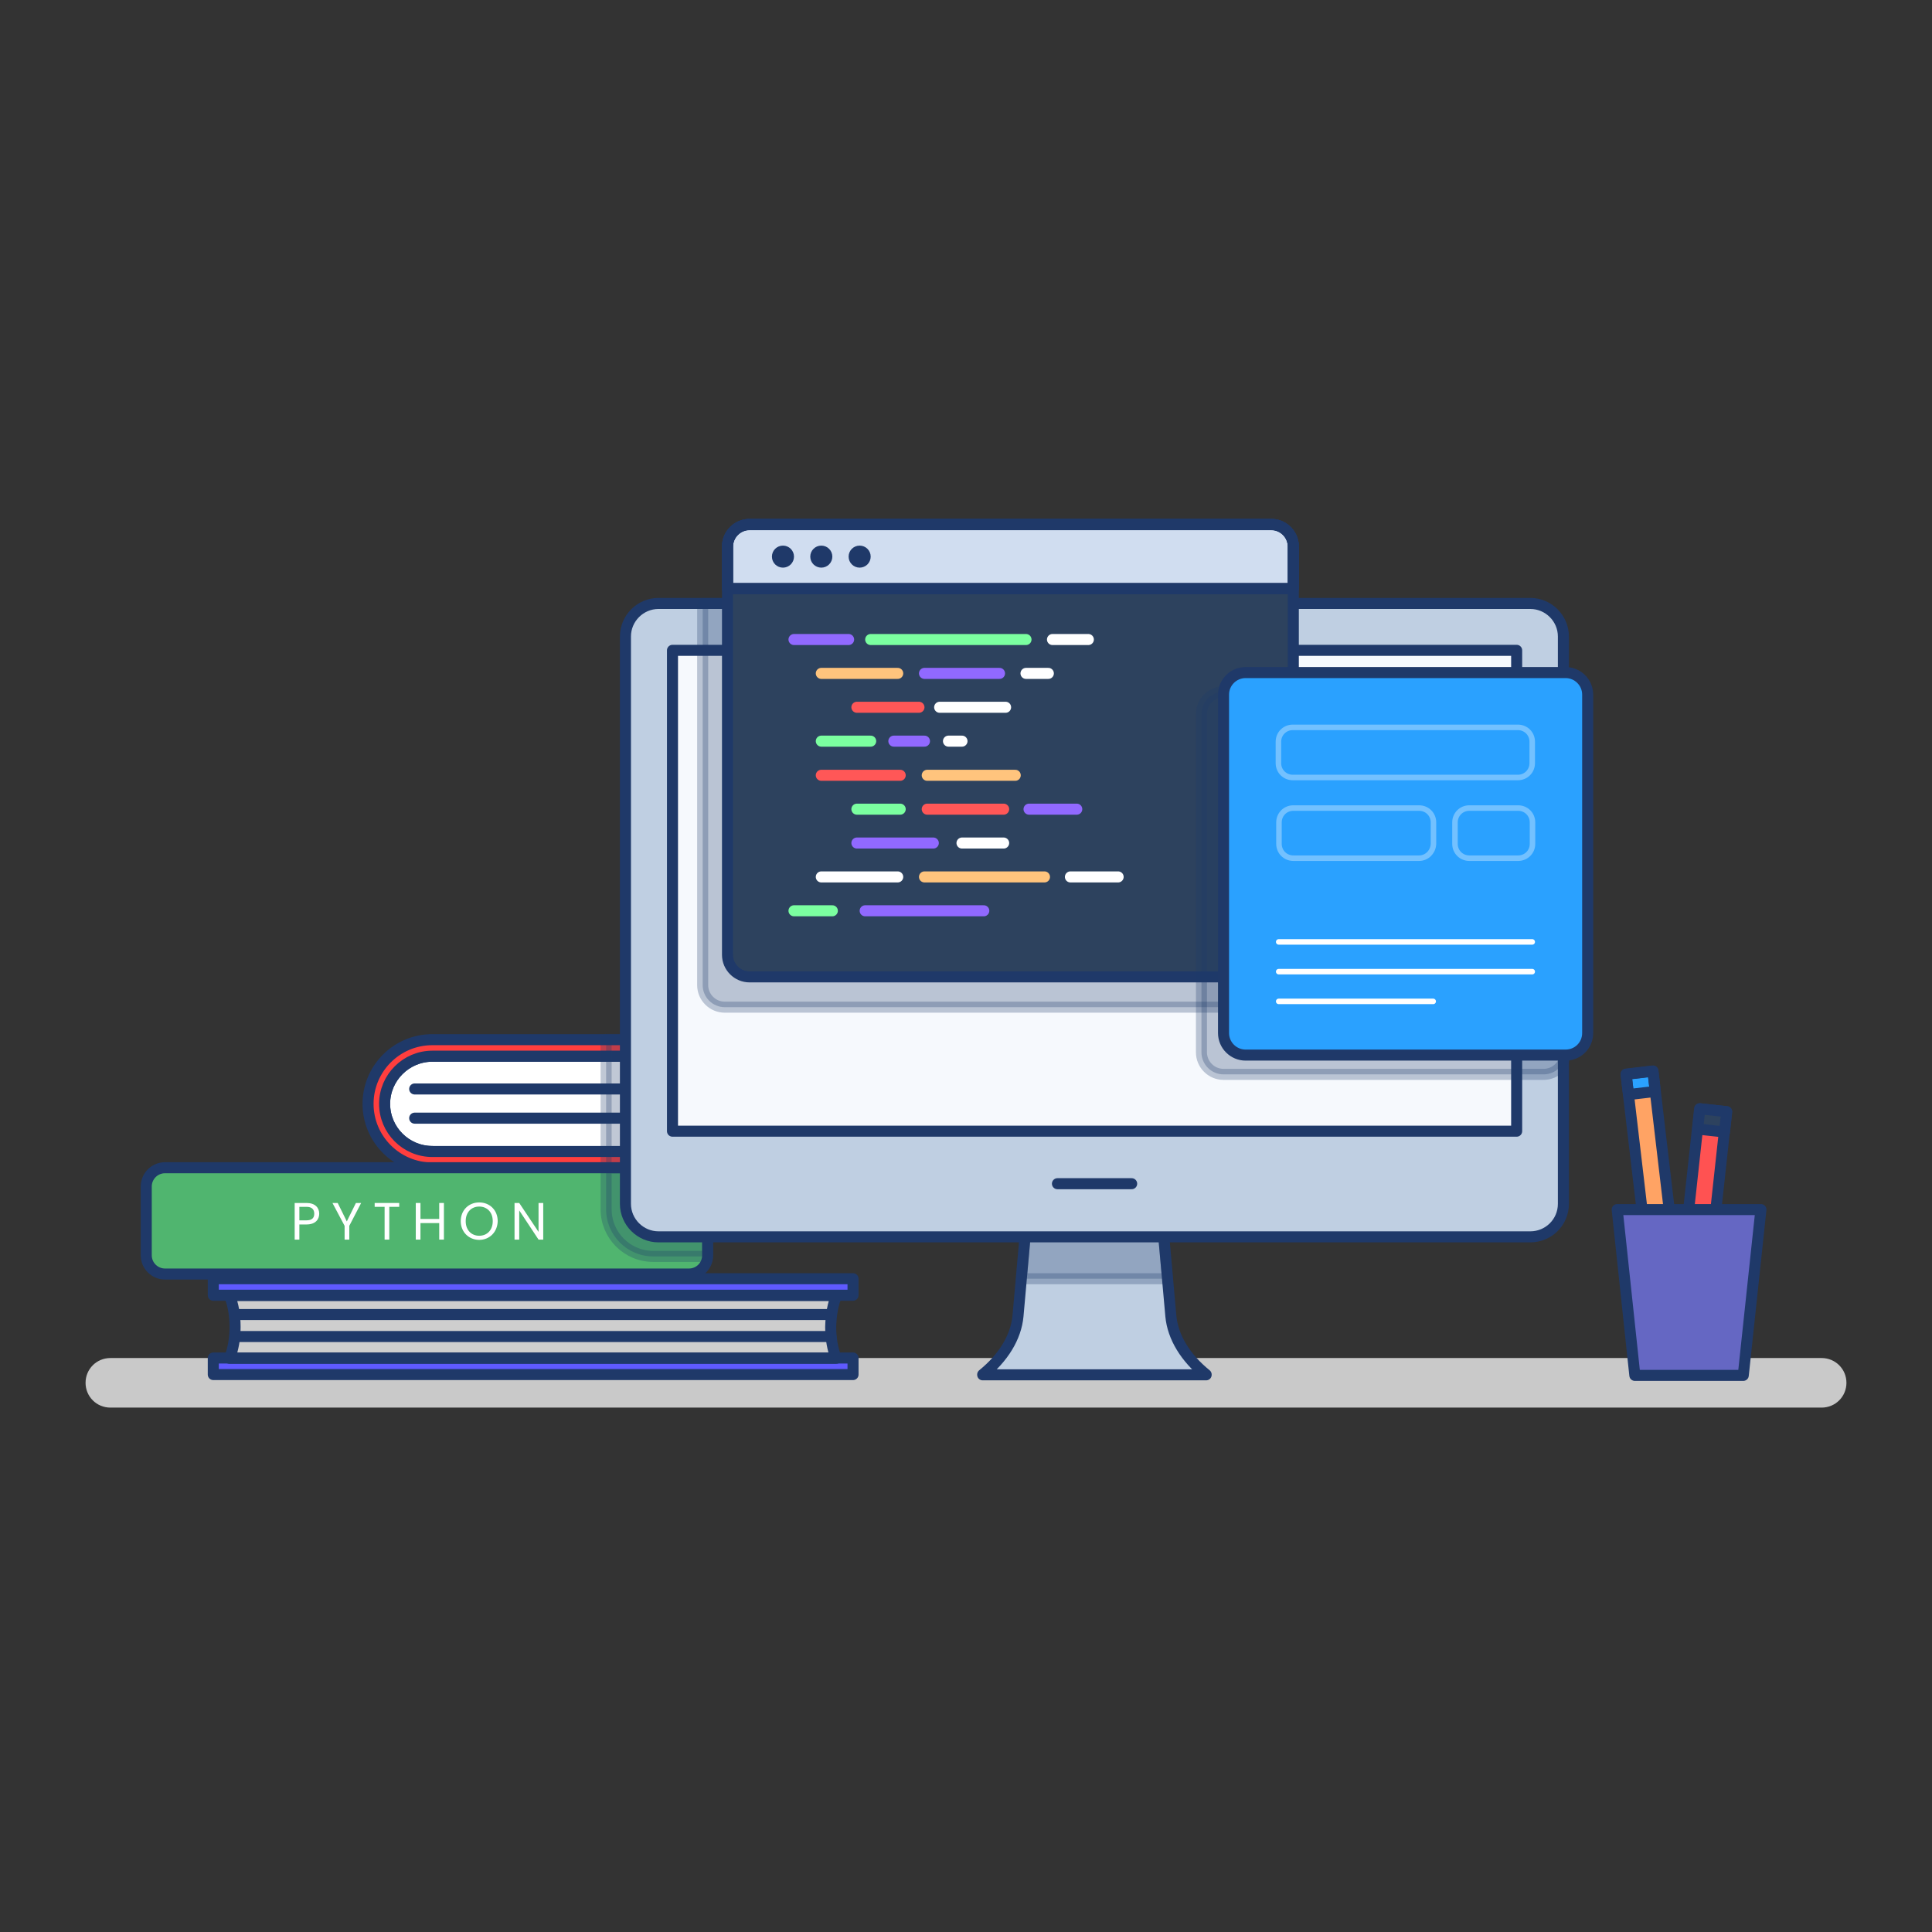 <svg width="700" height="700" viewBox="0 0 700 700" fill="none" xmlns="http://www.w3.org/2000/svg">
<rect x="0" y="0" width="700" height="700" fill="#333333" stroke="none"/>
<path d="M660.004 510H39.996C34.998 510 31 506.009 31 501.02C31 496.031 34.998 492.039 39.996 492.039H660.004C665.002 492.039 669 496.031 669 501.02C669 506.009 665.002 510 660.004 510Z" fill="#C9C9C9"/>
<path d="M156.641 417.203C147.046 417.203 139.35 409.42 139.35 399.941C139.35 390.461 147.146 382.679 156.641 382.679H254.595V417.303H156.641V417.203Z" fill="#CECECE"/>
<path d="M260.293 423.19H156.642C143.748 423.19 133.353 412.713 133.353 399.941C133.353 387.069 143.848 376.692 156.642 376.692H260.293V423.19Z" fill="white"/>
<path d="M150.245 394.553H254.596" stroke="#1F3969" stroke-width="4" stroke-miterlimit="10" stroke-linecap="round" stroke-linejoin="round"/>
<path d="M150.245 405.129H254.596" stroke="#1F3969" stroke-width="4" stroke-miterlimit="10" stroke-linecap="round" stroke-linejoin="round"/>
<path d="M156.641 417.203C147.046 417.203 139.35 409.42 139.35 399.941C139.35 390.461 147.146 382.679 156.641 382.679H254.595V417.303H156.641V417.203Z" stroke="#1F3969" stroke-width="4" stroke-miterlimit="10" stroke-linecap="round" stroke-linejoin="round"/>
<path d="M156.642 417.203C147.046 417.203 139.35 409.42 139.35 399.941C139.35 390.462 147.146 382.679 156.642 382.679H256.295L260.293 376.692H156.642C143.748 376.692 133.353 387.169 133.353 399.941C133.353 412.813 143.848 423.19 156.642 423.19H260.293L256.295 417.203H156.642Z" fill="#FF3E3E"/>
<path d="M156.642 417.203C147.046 417.203 139.35 409.42 139.35 399.941C139.35 390.462 147.146 382.679 156.642 382.679H256.295L260.293 376.692H156.642C143.748 376.692 133.353 387.169 133.353 399.941C133.353 412.813 143.848 423.19 156.642 423.19H260.293L256.295 417.203H156.642Z" stroke="#1F3969" stroke-width="4" stroke-miterlimit="10" stroke-linecap="round" stroke-linejoin="round"/>
<path opacity="0.28" d="M238.003 376.592H219.611V423.19H238.003V376.592Z" fill="#1F3969" stroke="#1F3969" stroke-width="4" stroke-miterlimit="10" stroke-linecap="round" stroke-linejoin="round"/>
<path d="M249.598 461.606H59.787C56.089 461.606 52.99 458.612 52.99 454.821V429.875C52.99 426.183 55.989 423.09 59.787 423.09H249.598C253.296 423.09 256.395 426.084 256.395 429.875V454.821C256.395 458.612 253.396 461.606 249.598 461.606Z" fill="#50B56F"/>
<path d="M111.063 443.645H108.464V449.133H106.765V435.862H111.063C114.161 435.862 115.66 437.558 115.66 439.754C115.66 441.749 114.361 443.645 111.063 443.645ZM111.063 442.148C113.062 442.148 113.861 441.25 113.861 439.754C113.861 438.257 113.062 437.259 111.063 437.259H108.464V442.148H111.063Z" fill="white"/>
<path d="M120.458 435.862H122.357L125.656 442.548L128.954 435.862H130.853L126.555 444.144V449.133H124.856V444.144L120.458 435.862Z" fill="white"/>
<path d="M135.651 435.862H144.647V437.259H141.049V449.133H139.35V437.259H135.751V435.862H135.651Z" fill="white"/>
<path d="M159.141 443.146H152.344V449.133H150.645V435.862H152.344V441.65H159.141V435.862H160.84V449.133H159.141V443.146Z" fill="white"/>
<path d="M173.633 449.233C169.935 449.233 166.937 446.439 166.937 442.448C166.937 438.456 169.835 435.663 173.633 435.663C177.432 435.663 180.33 438.456 180.33 442.448C180.23 446.439 177.332 449.233 173.633 449.233ZM173.633 447.736C176.432 447.736 178.531 445.741 178.531 442.448C178.531 439.155 176.432 437.159 173.633 437.159C170.835 437.159 168.736 439.155 168.736 442.448C168.736 445.741 170.835 447.736 173.633 447.736Z" fill="white"/>
<path d="M196.823 435.862V449.133H195.124L188.127 438.556V449.133H186.428V435.862H188.127L195.124 446.339V435.862H196.823Z" fill="white"/>
<path d="M249.598 461.606H59.787C56.089 461.606 52.99 458.612 52.99 454.821V429.875C52.99 426.183 55.989 423.09 59.787 423.09H249.598C253.296 423.09 256.395 426.084 256.395 429.875V454.821C256.395 458.612 253.396 461.606 249.598 461.606Z" stroke="#1F3969" stroke-width="4" stroke-miterlimit="10" stroke-linecap="round" stroke-linejoin="round"/>
<path opacity="0.28" d="M249.597 423.19H219.611V438.157C219.611 447.537 227.208 455.22 236.703 455.22H256.394C256.394 455.12 256.394 455.02 256.394 454.92V429.975C256.394 426.183 253.395 423.19 249.597 423.19Z" fill="#1F3969" stroke="#1F3969" stroke-width="4" stroke-miterlimit="10" stroke-linecap="round" stroke-linejoin="round"/>
<path d="M303.072 469.389H83.176C84.475 472.582 85.175 476.573 85.175 480.764C85.175 484.955 84.475 488.846 83.176 492.139H302.972C301.673 488.946 300.973 484.955 300.973 480.764C301.073 476.473 301.773 472.582 303.072 469.389Z" fill="#CECECE"/>
<path d="M309.069 463.302H77.278V469.289H309.069V463.302Z" fill="#5F5AFF"/>
<path d="M309.069 463.302H77.278V469.289H309.069V463.302Z" stroke="#1F3969" stroke-width="4" stroke-miterlimit="10" stroke-linecap="round" stroke-linejoin="round"/>
<path d="M309.069 492.039H77.278V498.026H309.069V492.039Z" fill="#F6F9FD"/>
<path d="M309.069 492.039H77.278V498.026H309.069V492.039Z" fill="#5F5AFF"/>
<path d="M309.069 492.039H77.278V498.026H309.069V492.039Z" stroke="#1F3969" stroke-width="4" stroke-miterlimit="10" stroke-linecap="round" stroke-linejoin="round"/>
<path d="M424.216 476.773L421.217 443.146H371.84L368.842 476.773C368.142 484.556 363.444 492.039 356.048 498.026V498.126H437.01V498.026C429.613 492.039 424.915 484.556 424.216 476.773Z" fill="#BFCFE2"/>
<path opacity="0.28" d="M371.84 443.146L370.041 463.302H423.016L421.217 443.146H371.84Z" fill="#1F3969" stroke="#1F3969" stroke-width="4" stroke-miterlimit="10" stroke-linecap="round" stroke-linejoin="round"/>
<path d="M424.216 476.773L421.217 443.146H371.84L368.842 476.773C368.142 484.556 363.444 492.039 356.048 498.026V498.126H437.01V498.026C429.613 492.039 424.915 484.556 424.216 476.773Z" stroke="#1F3969" stroke-width="4" stroke-miterlimit="10" stroke-linecap="round" stroke-linejoin="round"/>
<path d="M554.454 448.135H238.603C232.006 448.135 226.608 442.747 226.608 436.162V230.611C226.608 224.026 232.006 218.637 238.603 218.637H554.454C561.051 218.637 566.449 224.026 566.449 230.611V436.162C566.449 442.847 561.051 448.135 554.454 448.135Z" fill="white"/>
<path d="M554.454 448.135H238.603C232.006 448.135 226.608 442.747 226.608 436.162V230.611C226.608 224.026 232.006 218.637 238.603 218.637H554.454C561.051 218.637 566.449 224.026 566.449 230.611V436.162C566.449 442.847 561.051 448.135 554.454 448.135Z" fill="#BFCFE2"/>
<path d="M554.454 448.135H238.603C232.006 448.135 226.608 442.747 226.608 436.162V230.611C226.608 224.026 232.006 218.637 238.603 218.637H554.454C561.051 218.637 566.449 224.026 566.449 230.611V436.162C566.449 442.847 561.051 448.135 554.454 448.135Z" stroke="#1F3969" stroke-width="4" stroke-miterlimit="10" stroke-linecap="round" stroke-linejoin="round"/>
<path d="M549.513 409.847V235.628L243.657 235.628L243.657 409.847L549.513 409.847Z" fill="#F6F9FD"/>
<path opacity="0.28" d="M254.596 218.637V356.935C254.596 361.325 258.194 364.917 262.592 364.917H451.603C456.001 364.917 459.599 361.325 459.599 356.935V218.637H254.596Z" fill="#1F3969" stroke="#1F3969" stroke-width="4" stroke-miterlimit="10" stroke-linecap="round" stroke-linejoin="round"/>
<path d="M549.513 409.847V235.628L243.657 235.628L243.657 409.847L549.513 409.847Z" stroke="#1F3969" stroke-width="4" stroke-miterlimit="10" stroke-linecap="round" stroke-linejoin="round"/>
<path d="M383.135 428.877H410.022" stroke="#1F3969" stroke-width="4" stroke-miterlimit="10" stroke-linecap="round" stroke-linejoin="round"/>
<path d="M460.598 353.942H271.587C267.189 353.942 263.591 350.349 263.591 345.959V198.083C263.591 193.692 267.189 190.1 271.587 190.1H460.598C464.996 190.1 468.594 193.692 468.594 198.083V346.059C468.594 350.449 464.996 353.942 460.598 353.942Z" fill="#2D425E"/>
<path d="M468.594 209.457H263.591V197.983C263.591 193.592 267.189 190 271.587 190H460.598C464.996 190 468.594 193.592 468.594 197.983V209.457Z" stroke="#1F3969" stroke-width="4" stroke-miterlimit="10" stroke-linecap="round" stroke-linejoin="round"/>
<path d="M468.594 213.249H263.591V197.983C263.591 193.592 267.189 190 271.587 190H460.598C464.996 190 468.594 193.592 468.594 197.983V213.249Z" fill="#D0DDF0"/>
<path d="M468.594 213.249H263.591V197.983C263.591 193.592 267.189 190 271.587 190H460.598C464.996 190 468.594 193.592 468.594 197.983V213.249Z" stroke="#1F3969" stroke-width="4" stroke-miterlimit="10" stroke-linecap="round" stroke-linejoin="round"/>
<path d="M468.594 213.249H263.591V197.983C263.591 193.592 267.189 190 271.587 190H460.598C464.996 190 468.594 193.592 468.594 197.983V213.249Z" stroke="#1F3969" stroke-width="4" stroke-miterlimit="10" stroke-linecap="round" stroke-linejoin="round"/>
<path d="M460.598 353.942H271.587C267.189 353.942 263.591 350.349 263.591 345.959V198.083C263.591 193.692 267.189 190.1 271.587 190.1H460.598C464.996 190.1 468.594 193.692 468.594 198.083V346.059C468.594 350.449 464.996 353.942 460.598 353.942Z" stroke="#1F3969" stroke-width="4" stroke-miterlimit="10" stroke-linecap="round" stroke-linejoin="round"/>
<path opacity="0.28" d="M559.252 389.264H443.307C438.909 389.264 435.311 385.672 435.311 381.282V258.65C435.311 254.259 438.909 250.667 443.307 250.667H559.252C563.65 250.667 567.249 254.259 567.249 258.65V381.282C567.249 385.772 563.65 389.264 559.252 389.264Z" fill="#1F3969" stroke="#1F3969" stroke-width="4" stroke-miterlimit="10" stroke-linecap="round" stroke-linejoin="round"/>
<path d="M567.248 382.279H451.303C446.905 382.279 443.307 378.687 443.307 374.297V251.665C443.307 247.275 446.905 243.683 451.303 243.683H567.248C571.646 243.683 575.245 247.275 575.245 251.665V374.297C575.245 378.787 571.646 382.279 567.248 382.279Z" fill="#2AA1FF"/>
<path d="M567.248 382.279H451.303C446.905 382.279 443.307 378.687 443.307 374.297V251.665C443.307 247.275 446.905 243.683 451.303 243.683H567.248C571.646 243.683 575.245 247.275 575.245 251.665V374.297C575.245 378.787 571.646 382.279 567.248 382.279Z" stroke="#1F3969" stroke-width="4" stroke-miterlimit="10" stroke-linecap="round" stroke-linejoin="round"/>
<path opacity="0.34" d="M549.957 281.699H468.396C465.497 281.699 463.198 279.404 463.198 276.511V268.728C463.198 265.834 465.497 263.539 468.396 263.539H549.957C552.856 263.539 555.155 265.834 555.155 268.728V276.511C555.155 279.404 552.856 281.699 549.957 281.699Z" stroke="white" stroke-width="2" stroke-miterlimit="10" stroke-linecap="round" stroke-linejoin="round"/>
<g opacity="0.34">
<path d="M514.173 310.935H468.594C465.695 310.935 463.396 308.64 463.396 305.747V297.964C463.396 295.07 465.695 292.775 468.594 292.775H514.173C517.071 292.775 519.37 295.07 519.37 297.964V305.747C519.27 308.64 516.971 310.935 514.173 310.935Z" stroke="white" stroke-width="2" stroke-miterlimit="10" stroke-linecap="round" stroke-linejoin="round"/>
<path d="M550.055 310.935H532.364C529.465 310.935 527.166 308.64 527.166 305.747V297.964C527.166 295.07 529.465 292.775 532.364 292.775H550.055C552.954 292.775 555.253 295.07 555.253 297.964V305.747C555.253 308.64 552.954 310.935 550.055 310.935Z" stroke="white" stroke-width="2" stroke-miterlimit="10" stroke-linecap="round" stroke-linejoin="round"/>
</g>
<path d="M463.298 341.269H555.155" stroke="white" stroke-width="2" stroke-miterlimit="10" stroke-linecap="round" stroke-linejoin="round"/>
<path d="M463.298 352.046H555.155" stroke="white" stroke-width="2" stroke-miterlimit="10" stroke-linecap="round" stroke-linejoin="round"/>
<path d="M463.298 362.822H519.272" stroke="white" stroke-width="2" stroke-miterlimit="10" stroke-linecap="round" stroke-linejoin="round"/>
<path d="M283.681 205.666C285.889 205.666 287.679 203.879 287.679 201.674C287.679 199.47 285.889 197.683 283.681 197.683C281.473 197.683 279.683 199.47 279.683 201.674C279.683 203.879 281.473 205.666 283.681 205.666Z" fill="#1F3969"/>
<path d="M297.575 205.666C299.783 205.666 301.573 203.879 301.573 201.674C301.573 199.47 299.783 197.683 297.575 197.683C295.367 197.683 293.577 199.47 293.577 201.674C293.577 203.879 295.367 205.666 297.575 205.666Z" fill="#1F3969"/>
<path d="M311.468 205.666C313.676 205.666 315.466 203.879 315.466 201.674C315.466 199.47 313.676 197.683 311.468 197.683C309.26 197.683 307.47 199.47 307.47 201.674C307.47 203.879 309.26 205.666 311.468 205.666Z" fill="#1F3969"/>
<path d="M381.336 231.709H394.33" stroke="white" stroke-width="4" stroke-miterlimit="10" stroke-linecap="round" stroke-linejoin="round"/>
<path d="M315.467 231.709H371.74" stroke="#7BFFA0" stroke-width="4" stroke-miterlimit="10" stroke-linecap="round" stroke-linejoin="round"/>
<path d="M287.68 231.709H307.47" stroke="#9169FF" stroke-width="4" stroke-miterlimit="10" stroke-linecap="round" stroke-linejoin="round"/>
<path d="M313.468 329.994H356.448" stroke="#9169FF" stroke-width="4" stroke-miterlimit="10" stroke-linecap="round" stroke-linejoin="round"/>
<path d="M287.68 329.994H301.573" stroke="#7BFFA0" stroke-width="4" stroke-miterlimit="10" stroke-linecap="round" stroke-linejoin="round"/>
<path d="M371.739 243.982H379.835" stroke="white" stroke-width="4" stroke-miterlimit="10" stroke-linecap="round" stroke-linejoin="round"/>
<path d="M334.957 243.982H362.144" stroke="#9169FF" stroke-width="4" stroke-miterlimit="10" stroke-linecap="round" stroke-linejoin="round"/>
<path d="M297.574 243.982H325.261" stroke="#FFC47D" stroke-width="4" stroke-miterlimit="10" stroke-linecap="round" stroke-linejoin="round"/>
<path d="M340.455 256.255H364.344" stroke="white" stroke-width="4" stroke-miterlimit="10" stroke-linecap="round" stroke-linejoin="round"/>
<path d="M310.469 256.255H332.958" stroke="#FF5757" stroke-width="4" stroke-miterlimit="10" stroke-linecap="round" stroke-linejoin="round"/>
<path d="M343.652 268.528H348.55" stroke="white" stroke-width="4" stroke-miterlimit="10" stroke-linecap="round" stroke-linejoin="round"/>
<path d="M323.861 268.528H334.956" stroke="#9169FF" stroke-width="4" stroke-miterlimit="10" stroke-linecap="round" stroke-linejoin="round"/>
<path d="M297.574 268.528H315.466" stroke="#7BFFA0" stroke-width="4" stroke-miterlimit="10" stroke-linecap="round" stroke-linejoin="round"/>
<path d="M335.957 280.901H367.842" stroke="#FFC47D" stroke-width="4" stroke-miterlimit="10" stroke-linecap="round" stroke-linejoin="round"/>
<path d="M297.574 280.901H326.161" stroke="#FF5757" stroke-width="4" stroke-miterlimit="10" stroke-linecap="round" stroke-linejoin="round"/>
<path d="M372.84 293.174H390.132" stroke="#9169FF" stroke-width="4" stroke-miterlimit="10" stroke-linecap="round" stroke-linejoin="round"/>
<path d="M335.957 293.174H363.644" stroke="#FF5757" stroke-width="4" stroke-miterlimit="10" stroke-linecap="round" stroke-linejoin="round"/>
<path d="M310.469 293.174H326.161" stroke="#7BFFA0" stroke-width="4" stroke-miterlimit="10" stroke-linecap="round" stroke-linejoin="round"/>
<path d="M348.551 305.447H363.644" stroke="white" stroke-width="4" stroke-miterlimit="10" stroke-linecap="round" stroke-linejoin="round"/>
<path d="M310.469 305.447H338.156" stroke="#9169FF" stroke-width="4" stroke-miterlimit="10" stroke-linecap="round" stroke-linejoin="round"/>
<path d="M387.832 317.721H405.124" stroke="white" stroke-width="4" stroke-miterlimit="10" stroke-linecap="round" stroke-linejoin="round"/>
<path d="M334.957 317.721H378.437" stroke="#FFC47D" stroke-width="4" stroke-miterlimit="10" stroke-linecap="round" stroke-linejoin="round"/>
<path d="M297.574 317.721H325.261" stroke="white" stroke-width="4" stroke-miterlimit="10" stroke-linecap="round" stroke-linejoin="round"/>
<path d="M85.675 476.274H301.074" stroke="#1F3969" stroke-width="4" stroke-miterlimit="10" stroke-linecap="round" stroke-linejoin="round"/>
<path d="M85.675 484.256H301.074" stroke="#1F3969" stroke-width="4" stroke-miterlimit="10" stroke-linecap="round" stroke-linejoin="round"/>
<path d="M303.072 469.389H83.176C84.475 472.582 85.175 476.573 85.175 480.764C85.175 484.955 84.475 488.846 83.176 492.139H302.972C301.673 488.946 300.973 484.955 300.973 480.764C301.073 476.473 301.773 472.582 303.072 469.389Z" stroke="#1F3969" stroke-width="4" stroke-miterlimit="10" stroke-linecap="round" stroke-linejoin="round"/>
<path d="M598.883 388.038L589.154 389.178L597.615 461.127L607.344 459.987L598.883 388.038Z" fill="#FFA364"/>
<path d="M598.896 388.114L589.167 389.254L590.029 396.588L599.758 395.448L598.896 388.114Z" fill="#2AA1FF"/>
<path d="M598.896 388.114L589.167 389.254L590.029 396.588L599.758 395.448L598.896 388.114Z" stroke="#1F3969" stroke-width="4" stroke-miterlimit="10" stroke-linecap="round" stroke-linejoin="round"/>
<path d="M598.883 388.038L589.154 389.178L597.615 461.127L607.344 459.987L598.883 388.038Z" stroke="#1F3969" stroke-width="4" stroke-miterlimit="10" stroke-linecap="round" stroke-linejoin="round"/>
<path d="M625.559 402.775L615.821 401.718L607.977 473.732L617.715 474.79L625.559 402.775Z" fill="#FF5252"/>
<path d="M625.559 402.775L615.821 401.718L607.977 473.732L617.715 474.79L625.559 402.775Z" stroke="#1F3969" stroke-width="4" stroke-miterlimit="10" stroke-linecap="round" stroke-linejoin="round"/>
<path d="M625.631 402.792L615.894 401.735L615.094 409.076L624.832 410.133L625.631 402.792Z" fill="#2D425E"/>
<path d="M625.631 402.792L615.894 401.735L615.094 409.076L624.832 410.133L625.631 402.792Z" stroke="#1F3969" stroke-width="4" stroke-miterlimit="10" stroke-linecap="round" stroke-linejoin="round"/>
<path d="M631.618 498.326H592.336L585.939 438.257H638.015L631.618 498.326Z" fill="#6567C3"/>
<path d="M585.939 438.257L586.039 439.355H625.721L619.424 498.326H631.618L638.015 438.257H585.939Z" fill="#6567C3"/>
<path d="M631.618 498.326H592.336L585.939 438.257H638.015L631.618 498.326Z" stroke="#1F3969" stroke-width="4" stroke-miterlimit="10" stroke-linecap="round" stroke-linejoin="round"/>
</svg>

